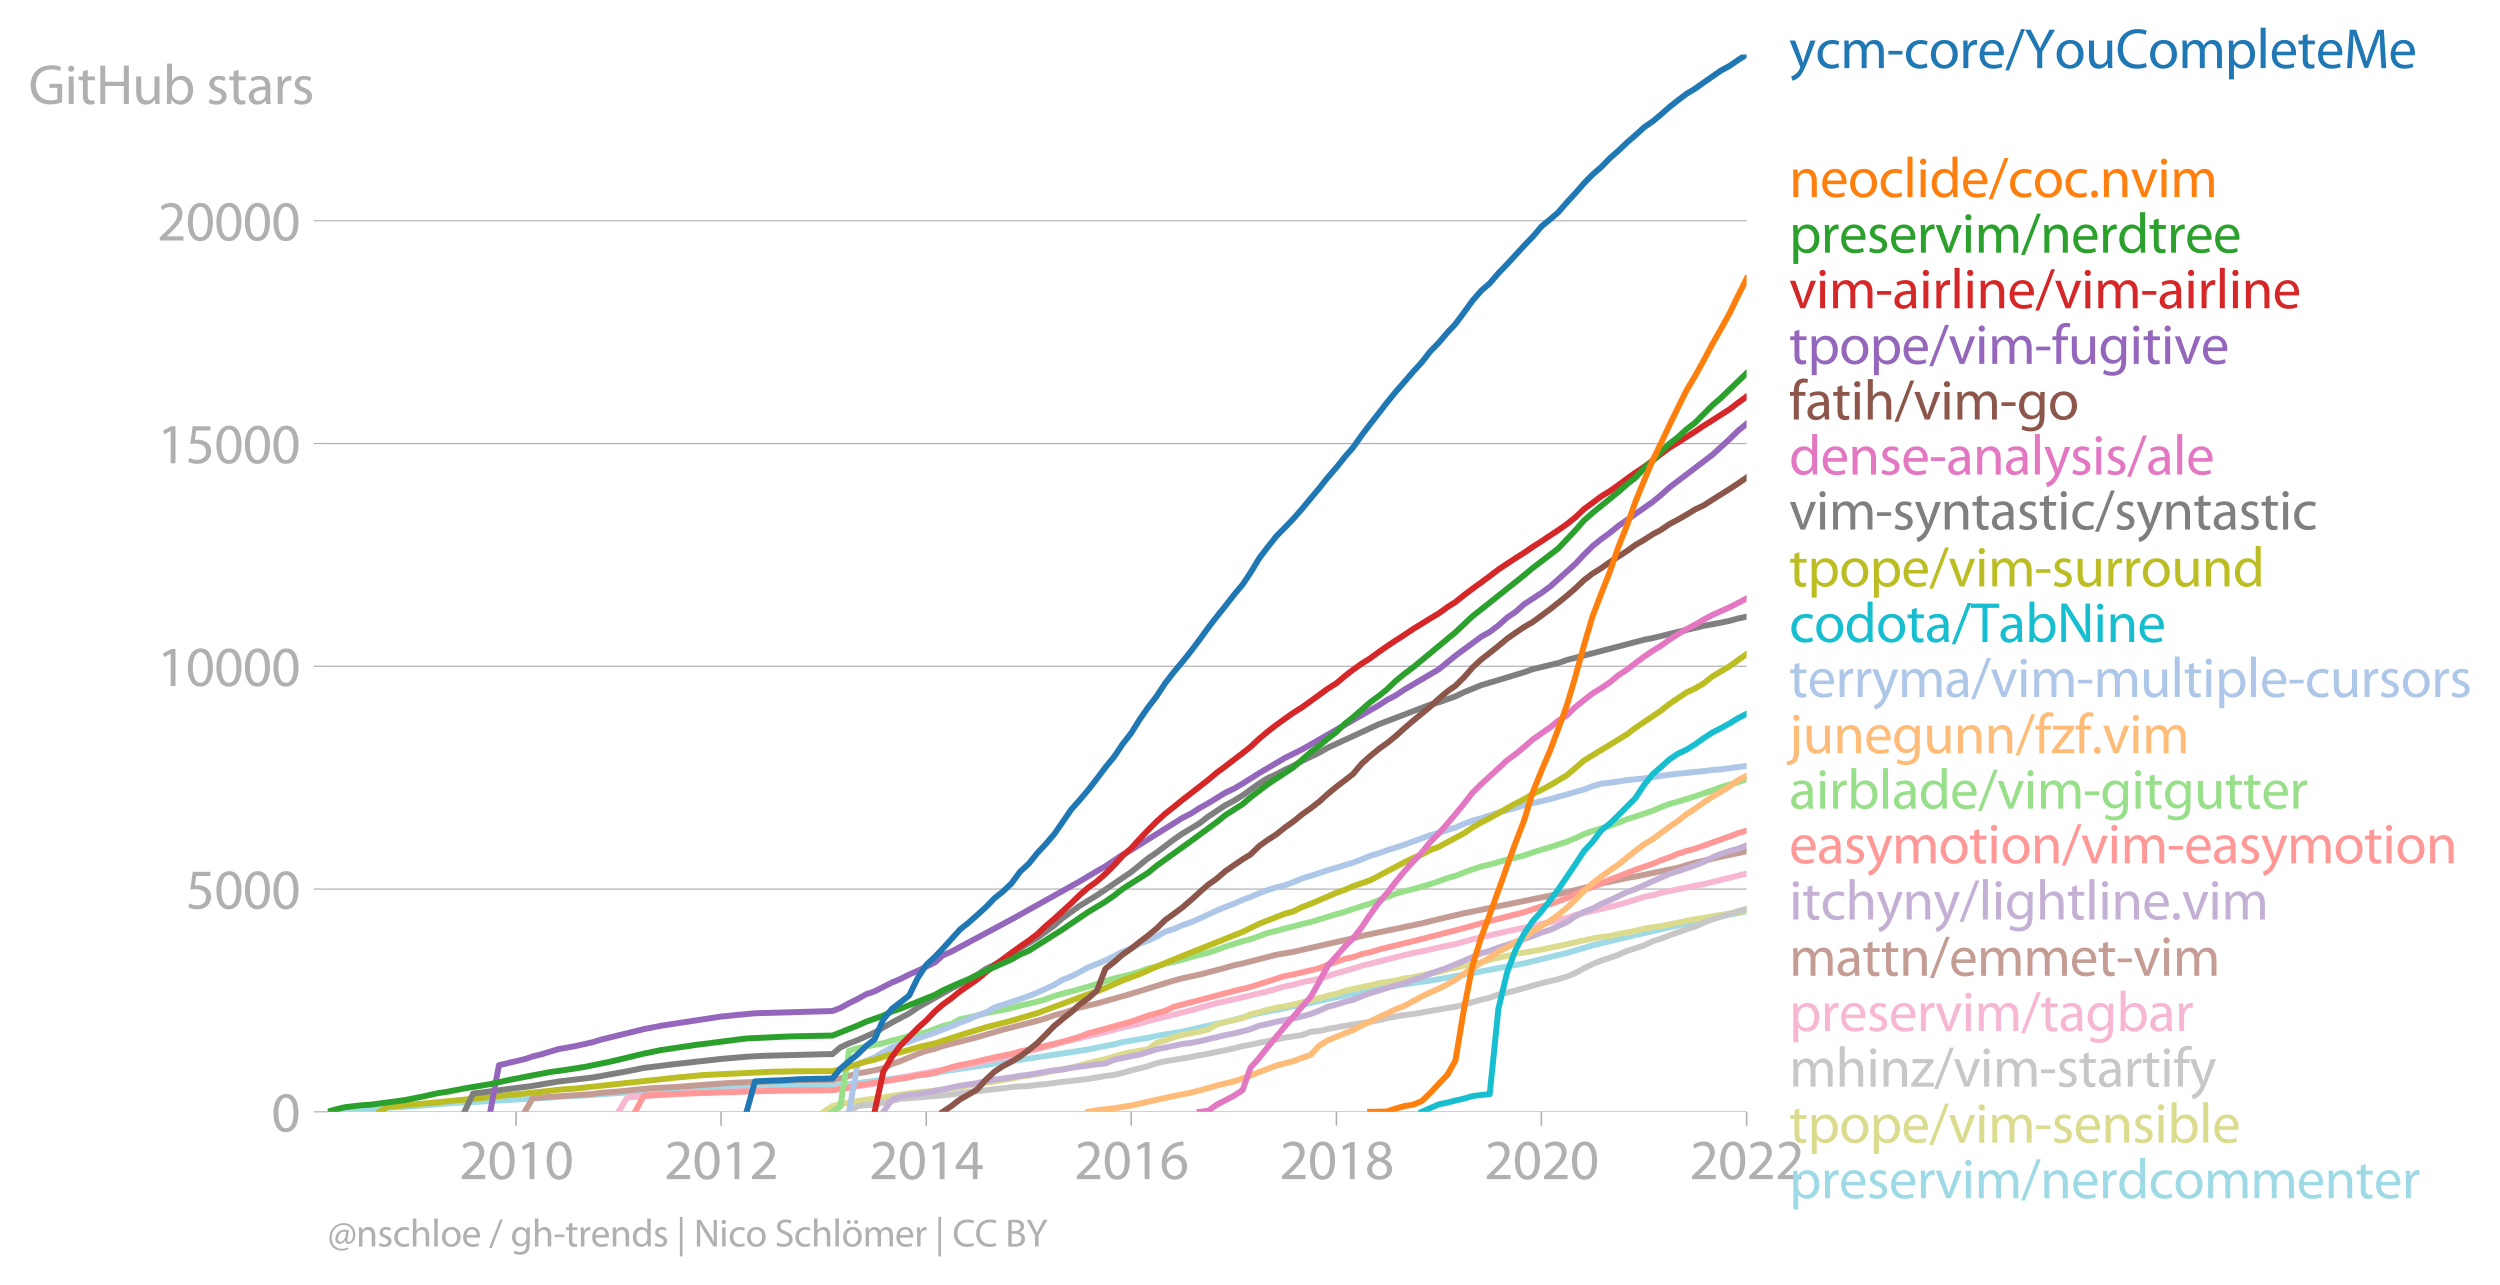<svg xmlns:xlink="http://www.w3.org/1999/xlink" width="838.957" height="431.141" viewBox="0 0 629.218 323.356" xmlns="http://www.w3.org/2000/svg"><defs><style>*{stroke-linejoin:round;stroke-linecap:butt}</style></defs><g id="figure_1"><path d="M0 323.356h629.218V0H0v323.356z" style="fill:none" id="patch_1"/><g id="axes_1"><path d="M82.476 279.829h357.12V13.717H82.476v266.112z" style="fill:none" id="patch_2"/><g id="matplotlib.axis_1"><g id="xtick_1"><g id="line2d_1"><defs><path id="m1cdb82ed8a" d="M0 0v3.5" style="stroke:#b0b0b0;stroke-width:.4"/></defs><use xlink:href="#m1cdb82ed8a" x="129.89" y="279.829" style="fill:#b0b0b0;stroke:#b0b0b0;stroke-width:.4"/></g><g style="fill:#b0b0b0" transform="matrix(.14 0 0 -.14 115.527 296.769)" id="text_1"><defs><path id="MyriadPro-Regular-32" d="M2944 0v467H1075v13l333 307c877 845 1434 1466 1434 2234 0 595-378 1209-1274 1209-480 0-890-179-1178-422l180-397c192 160 505 352 883 352 621 0 825-390 825-813-6-627-486-1164-1548-2176L288 346V0h2656z" transform="scale(.016)"/><path id="MyriadPro-Regular-30" d="M1677 4230c-845 0-1447-768-1447-2163C243 691 794-70 1606-70c922 0 1447 780 1447 2195 0 1325-499 2105-1376 2105zm-32-435c582 0 845-672 845-1696 0-1062-276-1734-852-1734-512 0-844 614-844 1696 0 1133 358 1734 851 1734z" transform="scale(.016)"/><path id="MyriadPro-Regular-31" d="M1510 0h544v4160h-480l-908-486 108-429 724 390h12V0z" transform="scale(.016)"/></defs><use xlink:href="#MyriadPro-Regular-32"/><use xlink:href="#MyriadPro-Regular-30" x="51.3"/><use xlink:href="#MyriadPro-Regular-31" x="102.6"/><use xlink:href="#MyriadPro-Regular-30" x="153.9"/></g></g><g id="xtick_2"><use xlink:href="#m1cdb82ed8a" x="181.472" y="279.829" style="fill:#b0b0b0;stroke:#b0b0b0;stroke-width:.4" id="line2d_2"/><g style="fill:#b0b0b0" transform="matrix(.14 0 0 -.14 167.109 296.769)" id="text_2"><use xlink:href="#MyriadPro-Regular-32"/><use xlink:href="#MyriadPro-Regular-30" x="51.3"/><use xlink:href="#MyriadPro-Regular-31" x="102.6"/><use xlink:href="#MyriadPro-Regular-32" x="153.9"/></g></g><g id="xtick_3"><use xlink:href="#m1cdb82ed8a" x="233.125" y="279.829" style="fill:#b0b0b0;stroke:#b0b0b0;stroke-width:.4" id="line2d_3"/><g style="fill:#b0b0b0" transform="matrix(.14 0 0 -.14 218.762 296.769)" id="text_3"><defs><path id="MyriadPro-Regular-34" d="M2560 0v1133h582v441h-582v2586h-608L96 1504v-371h1933V0h531zM666 1574v13l1017 1415c115 192 218 371 346 614h19c-13-218-19-435-19-653V1574H666z" transform="scale(.016)"/></defs><use xlink:href="#MyriadPro-Regular-32"/><use xlink:href="#MyriadPro-Regular-30" x="51.3"/><use xlink:href="#MyriadPro-Regular-31" x="102.6"/><use xlink:href="#MyriadPro-Regular-34" x="153.9"/></g></g><g id="xtick_4"><use xlink:href="#m1cdb82ed8a" x="284.708" y="279.829" style="fill:#b0b0b0;stroke:#b0b0b0;stroke-width:.4" id="line2d_4"/><g style="fill:#b0b0b0" transform="matrix(.14 0 0 -.14 270.345 296.769)" id="text_4"><defs><path id="MyriadPro-Regular-36" d="M2662 4224c-102 0-243-6-409-32-525-64-986-275-1331-614-410-410-704-1056-704-1876C218 621 800-70 1690-70c864 0 1382 704 1382 1465 0 813-518 1344-1254 1344-461 0-807-217-1005-480h-19c96 685 563 1331 1446 1479 160 25 307 32 422 25v461zM1690 365c-589 0-903 505-916 1190 0 103 26 186 64 250 154 301 468 512 807 512 518 0 857-359 857-954s-326-998-806-998h-6z" transform="scale(.016)"/></defs><use xlink:href="#MyriadPro-Regular-32"/><use xlink:href="#MyriadPro-Regular-30" x="51.3"/><use xlink:href="#MyriadPro-Regular-31" x="102.6"/><use xlink:href="#MyriadPro-Regular-36" x="153.9"/></g></g><g id="xtick_5"><use xlink:href="#m1cdb82ed8a" x="336.361" y="279.829" style="fill:#b0b0b0;stroke:#b0b0b0;stroke-width:.4" id="line2d_5"/><g style="fill:#b0b0b0" transform="matrix(.14 0 0 -.14 321.998 296.769)" id="text_5"><defs><path id="MyriadPro-Regular-38" d="M1062 2170c-512-218-825-589-825-1114C237 448 762-70 1632-70c794 0 1414 486 1414 1209 0 506-320 871-838 1075v20c512 243 685 620 685 972 0 519-403 1024-1210 1024-729 0-1286-448-1286-1107 0-358 198-717 659-934l6-19zm583-1831c-531 0-851 371-832 794 0 397 262 717 749 857 563-160 915-403 915-908 0-423-327-743-832-743zm6 3488c506 0 704-345 704-678 0-378-275-634-633-755-480 128-794 352-794 768 0 358 256 665 723 665z" transform="scale(.016)"/></defs><use xlink:href="#MyriadPro-Regular-32"/><use xlink:href="#MyriadPro-Regular-30" x="51.3"/><use xlink:href="#MyriadPro-Regular-31" x="102.6"/><use xlink:href="#MyriadPro-Regular-38" x="153.9"/></g></g><g id="xtick_6"><use xlink:href="#m1cdb82ed8a" x="387.943" y="279.829" style="fill:#b0b0b0;stroke:#b0b0b0;stroke-width:.4" id="line2d_6"/><g style="fill:#b0b0b0" transform="matrix(.14 0 0 -.14 373.58 296.769)" id="text_6"><use xlink:href="#MyriadPro-Regular-32"/><use xlink:href="#MyriadPro-Regular-30" x="51.3"/><use xlink:href="#MyriadPro-Regular-32" x="102.6"/><use xlink:href="#MyriadPro-Regular-30" x="153.9"/></g></g><g id="xtick_7"><use xlink:href="#m1cdb82ed8a" x="439.596" y="279.829" style="fill:#b0b0b0;stroke:#b0b0b0;stroke-width:.4" id="line2d_7"/><g style="fill:#b0b0b0" transform="matrix(.14 0 0 -.14 425.233 296.769)" id="text_7"><use xlink:href="#MyriadPro-Regular-32"/><use xlink:href="#MyriadPro-Regular-30" x="51.3"/><use xlink:href="#MyriadPro-Regular-32" x="102.6"/><use xlink:href="#MyriadPro-Regular-32" x="153.9"/></g></g></g><g id="matplotlib.axis_2"><g id="ytick_1"><path d="M82.476 279.829h357.12" clip-path="url(#pe31b198baf)" style="fill:none;stroke:#b0b0b0;stroke-width:.3;stroke-linecap:square" id="line2d_8"/><g id="line2d_9"><defs><path id="m0c718889d0" d="M0 0h-3.5" style="stroke:#b0b0b0;stroke-width:.3"/></defs><use xlink:href="#m0c718889d0" x="82.476" y="279.829" style="fill:#b0b0b0;stroke:#b0b0b0;stroke-width:.3"/></g><use xlink:href="#MyriadPro-Regular-30" style="fill:#b0b0b0" transform="matrix(.14 0 0 -.14 68.295 284.799)" id="text_8"/></g><g id="ytick_2"><path d="M82.476 223.762h357.12" clip-path="url(#pe31b198baf)" style="fill:none;stroke:#b0b0b0;stroke-width:.3;stroke-linecap:square" id="line2d_10"/><use xlink:href="#m0c718889d0" x="82.476" y="223.762" style="fill:#b0b0b0;stroke:#b0b0b0;stroke-width:.3" id="line2d_11"/><g style="fill:#b0b0b0" transform="matrix(.14 0 0 -.14 46.75 228.732)" id="text_9"><defs><path id="MyriadPro-Regular-35" d="M2771 4160H781L512 2163c154 19 339 45 576 45 832 0 1190-384 1197-922 0-556-455-902-986-902-377 0-717 128-889 230L269 186C467 58 851-70 1306-70c902 0 1548 608 1548 1420 0 525-268 884-595 1069-256 154-576 224-896 224-153 0-243-13-339-25l160 1068h1587v474z" transform="scale(.016)"/></defs><use xlink:href="#MyriadPro-Regular-35"/><use xlink:href="#MyriadPro-Regular-30" x="51.3"/><use xlink:href="#MyriadPro-Regular-30" x="102.6"/><use xlink:href="#MyriadPro-Regular-30" x="153.9"/></g></g><g id="ytick_3"><path d="M82.476 167.696h357.12" clip-path="url(#pe31b198baf)" style="fill:none;stroke:#b0b0b0;stroke-width:.3;stroke-linecap:square" id="line2d_12"/><use xlink:href="#m0c718889d0" x="82.476" y="167.696" style="fill:#b0b0b0;stroke:#b0b0b0;stroke-width:.3" id="line2d_13"/><g style="fill:#b0b0b0" transform="matrix(.14 0 0 -.14 39.568 172.666)" id="text_10"><use xlink:href="#MyriadPro-Regular-31"/><use xlink:href="#MyriadPro-Regular-30" x="51.3"/><use xlink:href="#MyriadPro-Regular-30" x="102.6"/><use xlink:href="#MyriadPro-Regular-30" x="153.9"/><use xlink:href="#MyriadPro-Regular-30" x="205.2"/></g></g><g id="ytick_4"><path d="M82.476 111.63h357.12" clip-path="url(#pe31b198baf)" style="fill:none;stroke:#b0b0b0;stroke-width:.3;stroke-linecap:square" id="line2d_14"/><use xlink:href="#m0c718889d0" x="82.476" y="111.63" style="fill:#b0b0b0;stroke:#b0b0b0;stroke-width:.3" id="line2d_15"/><g style="fill:#b0b0b0" transform="matrix(.14 0 0 -.14 39.568 116.6)" id="text_11"><use xlink:href="#MyriadPro-Regular-31"/><use xlink:href="#MyriadPro-Regular-35" x="51.3"/><use xlink:href="#MyriadPro-Regular-30" x="102.6"/><use xlink:href="#MyriadPro-Regular-30" x="153.9"/><use xlink:href="#MyriadPro-Regular-30" x="205.2"/></g></g><g id="ytick_5"><path d="M82.476 55.564h357.12" clip-path="url(#pe31b198baf)" style="fill:none;stroke:#b0b0b0;stroke-width:.3;stroke-linecap:square" id="line2d_16"/><use xlink:href="#m0c718889d0" x="82.476" y="55.564" style="fill:#b0b0b0;stroke:#b0b0b0;stroke-width:.3" id="line2d_17"/><g style="fill:#b0b0b0" transform="matrix(.14 0 0 -.14 39.568 60.534)" id="text_12"><use xlink:href="#MyriadPro-Regular-32"/><use xlink:href="#MyriadPro-Regular-30" x="51.3"/><use xlink:href="#MyriadPro-Regular-30" x="102.6"/><use xlink:href="#MyriadPro-Regular-30" x="153.9"/><use xlink:href="#MyriadPro-Regular-30" x="205.2"/></g></g><g style="fill:#b0b0b0" transform="matrix(.14 0 0 -.14 7.2 26.182)" id="text_13"><defs><path id="MyriadPro-Regular-47" d="M3770 2266H2349v-448h877V531c-128-64-378-115-743-115-1005 0-1664 646-1664 1741 0 1081 685 1734 1735 1734 435 0 723-83 953-185l135 454c-186 90-576 198-1076 198-1446 0-2329-940-2336-2227 0-672 231-1248 602-1606 422-403 960-570 1613-570 582 0 1075 147 1325 237v2074z" transform="scale(.016)"/><path id="MyriadPro-Regular-69" d="M1030 0v3098H467V0h563zM749 4320c-205 0-352-154-352-352 0-192 141-346 339-346 224 0 365 154 358 346 0 198-134 352-345 352z" transform="scale(.016)"/><path id="MyriadPro-Regular-74" d="M595 3667v-569H115v-429h480V979c0-365 58-640 218-806C947 19 1158-70 1421-70c217 0 390 38 499 83l-26 422c-83-25-172-38-326-38-314 0-422 217-422 601v1671h806v429h-806v742l-551-173z" transform="scale(.016)"/><path id="MyriadPro-Regular-48" d="M486 4314V0h557v2022h2087V0h563v4314h-563V2509H1043v1805H486z" transform="scale(.016)"/><path id="MyriadPro-Regular-75" d="M3059 3098h-563V1197c0-103-19-205-51-288-103-250-365-512-743-512-512 0-691 397-691 985v1716H448V1286C448 198 1030-70 1517-70c550 0 877 326 1024 576h13l32-506h499c-19 243-26 525-26 845v2253z" transform="scale(.016)"/><path id="MyriadPro-Regular-62" d="M467 800c0-275-13-589-25-800h486l26 512h19c230-410 589-582 1037-582 691 0 1388 550 1388 1657 7 941-537 1581-1305 1581-499 0-858-224-1056-570h-13v1946H467V800zm557 998c0 90 19 167 32 231 115 429 474 691 858 691 601 0 921-531 921-1152 0-710-352-1190-941-1190-409 0-736 268-844 659-13 64-26 134-26 205v556z" transform="scale(.016)"/><path id="MyriadPro-Regular-73" d="M250 147C467 19 781-70 1120-70c736 0 1158 390 1158 934 0 461-275 730-812 934-404 154-589 269-589 525 0 231 185 423 518 423 288 0 512-103 634-180l141 410c-173 102-448 192-762 192-666 0-1069-410-1069-909 0-371 263-678 819-877 416-153 576-300 576-569 0-256-192-461-601-461-282 0-576 115-743 224L250 147z" transform="scale(.016)"/><path id="MyriadPro-Regular-61" d="M2643 1901c0 621-230 1267-1177 1267-391 0-762-109-1018-275l128-371c218 140 518 230 806 230 634 0 704-461 704-717v-64C890 1978 224 1568 224 819c0-448 320-889 947-889 442 0 775 217 947 460h20l44-390h512c-38 211-51 474-51 742v1159zm-544-858c0-57-13-121-32-179-89-262-345-518-749-518-288 0-531 172-531 537 0 602 698 711 1312 698v-538z" transform="scale(.016)"/><path id="MyriadPro-Regular-72" d="M467 0h557v1651c0 96 13 186 26 263 76 422 358 723 755 723 77 0 134-7 192-19v531c-51 13-96 19-160 19-378 0-717-262-858-678h-25l-20 608H442c19-288 25-602 25-967V0z" transform="scale(.016)"/></defs><use xlink:href="#MyriadPro-Regular-47"/><use xlink:href="#MyriadPro-Regular-69" x="64.6"/><use xlink:href="#MyriadPro-Regular-74" x="88"/><use xlink:href="#MyriadPro-Regular-48" x="121.1"/><use xlink:href="#MyriadPro-Regular-75" x="186.3"/><use xlink:href="#MyriadPro-Regular-62" x="241.4"/><use xlink:href="#MyriadPro-Regular-20" x="298.3"/><use xlink:href="#MyriadPro-Regular-73" x="319.5"/><use xlink:href="#MyriadPro-Regular-74" x="359.1"/><use xlink:href="#MyriadPro-Regular-61" x="392.2"/><use xlink:href="#MyriadPro-Regular-72" x="440.4"/><use xlink:href="#MyriadPro-Regular-73" x="473.1"/></g></g><path d="m82.476 279.829 2.19-.27 10.812-.661 6.43-.303 10.67-.863 25.791-1.492 2.19-.235 6.501-.303 10.811-.751 4.17-.325 6.43-.303 30.242-.852 10.811-.101 25.792-3.24 1.978-.45 4.31-.661 6.501-.964 25.792-3.903 4.31-.908 2.19-.381 2.12-.583 6.43-1.077 2.19-.504 6.43-1.043 8.692-2.007 2.12-.393 8.55-2.265 6.43-1.233 2.19-.482 2.191-.337 6.43-1.514 12.86-2.545 6.501-1.144 8.62-1.267 4.17-.807 4.31-.751 6.501-1.256 6.5-1.178 6.502-1.603 4.24-1.02 6.43-1.907 8.69-2.108 10.67-2.456 4.31-.908 2.12-.325 4.382-1.177 8.62-1.581h0" clip-path="url(#pe31b198baf)" style="fill:none;stroke:#9edae5;stroke-width:1.5;stroke-linecap:square" id="line2d_18"/><path d="m207.334 279.829 2.19-1.458 1.979-.404 2.19-.47 2.12-.37 2.19-.326 2.12-.314 2.191-.303 2.19-.37 2.12-.291 2.19-.337 2.12-.302 2.191-.157 2.19-.191 1.98-.314 2.19-.359 2.12-.291 2.19-.37 2.12-.337 2.19-.37 2.19-.269 2.12-.404 2.191-.347 2.12-.494 2.19-.314 2.19-.347 1.98-.381 2.19-.449 2.12-.348 2.19-.426 2.12-.527 2.19-.639 2.191-.516 2.12-.448 2.19-.662 2.12-.65 2.19-.46 2.191-.37 2.05-.381 2.19-1.615 2.12-.572 2.19-.818 2.12-.606 2.19-.392 2.19-.426 2.12-.527 2.191-1.268 2.12-.583 2.19-.527 2.191-.493 1.979-.964 2.19-.539 2.12-.571 2.19-.561 2.12-.292 2.19-.493 2.191-.55 2.12-.482 2.19-.583 2.12-.594 2.19-.471 2.191-.785 1.979-.437 2.19-.471 2.12-.426 2.19-.55 2.12-.325 2.19-.359 2.191-.527 2.12-.291 2.19-.505 2.12-.47 2.19-.37 2.191-.651 1.979-.426 2.19-.483 2.12-.46 2.19-.38 2.12-.673 2.191-.516 2.19-.426 2.12-.583 2.19-.258 2.12-.393 2.191-.359 2.19-.482 2.05-.392 2.19-.494 2.12-.493 2.19-.493 2.12-.449 2.19-.381 2.191-.236 2.12-.515 2.19-.382 2.12-.415 2.191-.549 2.19-.359 1.979-.28 2.19-.437 2.12-.404 2.19-.527 2.12-.37 2.191-.337 2.19-.403 2.12-.337 2.19-.358 2.12-.326 2.191-.437" clip-path="url(#pe31b198baf)" style="fill:none;stroke:#dbdb8d;stroke-width:1.5;stroke-linecap:square" id="line2d_19"/><path d="m213.693 279.829 2.12-1.436 2.19-.246 2.12-.101 2.191-.583 2.19-.36 2.12-.549 2.19-.157 2.12-.168 2.191-.19 2.19-.18 1.98-.157 2.19-.224 2.12-.359 2.19-.292 2.12-.168 2.19-.269 2.19-.247 2.12-.224 2.191-.314 2.12-.157 2.19-.112 2.19-.314 1.98-.146 2.19-.291 2.12-.292 2.19-.224 2.12-.258 2.19-.269 2.191-.37 2.12-.359 2.19-.269 2.12-.505 2.19-.639 2.191-.504 2.05-.572 2.19-.751 2.12-.46 2.19-.359 2.12-.348 2.19-.358 2.19-.471 2.12-.348 2.191-.482 2.12-.415 2.19-.482 2.191-.56 1.979-.337 2.19-.494 2.12-.403 2.19-.438 2.12-.46 2.19-.313 2.191-.337 2.12-.807 2.19-.213 2.12-.505 2.19-.392 2.191-.404 1.979-.336 2.19-.348 2.12-.336 2.19-.393 2.12-.538 2.19-.393 2.191-.37 2.12-.257 2.19-.382 2.12-.38 2.19-.382 2.191-.37 1.979-.314 2.19-.538 2.12-.64 2.19-.594 2.12-.482 2.191-.819 2.19-.482 2.12-.55 2.19-.571 2.12-.64 2.191-.582 2.19-.561 2.05-.493 2.19-.662 2.12-.875 2.19-1.21 2.12-1.021 2.19-.897 2.191-.707 2.12-.75 2.19-.988 2.12-.661 2.191-.729 2.19-1.043 1.979-.628 2.19-.83 2.12-.773 2.19-.774 2.12-.684 2.191-.964 2.19-.875 2.12-.617 2.19-.684 2.12-.695 2.191-.65" clip-path="url(#pe31b198baf)" style="fill:none;stroke:#c7c7c7;stroke-width:1.5;stroke-linecap:square" id="line2d_20"/><g style="fill:#1f77b4" transform="matrix(.14 0 0 -.14 450.31 17.14)" id="text_14"><defs><path id="MyriadPro-Regular-79" d="M58 3098 1203 243c26-70 39-115 39-147s-20-77-45-134c-128-288-320-506-474-628-166-140-352-230-493-275l141-473c141 25 416 121 691 364 384 333 660 877 1063 1940l845 2208h-596l-614-1818c-77-224-141-461-198-646h-13c-51 185-128 428-199 633L672 3098H58z" transform="scale(.016)"/><path id="MyriadPro-Regular-63" d="M2579 538c-160-71-371-154-691-154-614 0-1075 442-1075 1158 0 647 384 1172 1094 1172 307 0 519-71 653-148l128 436c-154 76-448 160-781 160-1011 0-1664-692-1664-1645C243 570 851-70 1786-70c416 0 742 108 889 185l-96 423z" transform="scale(.016)"/><path id="MyriadPro-Regular-6d" d="M467 0h551v1869c0 96 12 192 44 275 90 282 346 563 698 563 429 0 646-358 646-851V0h551v1914c0 102 19 204 45 281 96 275 345 512 665 512 455 0 672-358 672-953V0h551v1824c0 1075-608 1344-1018 1344-294 0-499-77-685-218-128-96-249-230-345-403h-13c-135 365-455 621-877 621-512 0-800-275-973-570h-19l-26 500H442c19-256 25-519 25-839V0z" transform="scale(.016)"/><path id="MyriadPro-Regular-2d" d="M192 1939v-416h1581v416H192z" transform="scale(.016)"/><path id="MyriadPro-Regular-6f" d="M1779 3168c-857 0-1536-608-1536-1645C243 544 890-70 1728-70c749 0 1542 499 1542 1644 0 948-601 1594-1491 1594zm-13-422c666 0 928-666 928-1191 0-697-403-1203-940-1203-551 0-941 512-941 1190 0 589 288 1204 953 1204z" transform="scale(.016)"/><path id="MyriadPro-Regular-65" d="M2957 1446c6 58 19 148 19 263 0 569-269 1459-1280 1459-902 0-1453-736-1453-1670C243 563 813-70 1766-70c493 0 832 108 1031 198l-96 403c-211-89-455-160-858-160-563 0-1049 314-1062 1075h2176zM787 1850c45 390 295 915 864 915 634 0 787-557 781-915H787z" transform="scale(.016)"/><path id="MyriadPro-Regular-2f" d="m422-256 1792 4640h-435L-6-256h428z" transform="scale(.016)"/><path id="MyriadPro-Regular-59" d="M2010 0v1837l1446 2477h-634l-620-1191c-167-326-314-608-436-889h-12c-135 300-263 563-429 889L717 4314H83l1363-2484V0h564z" transform="scale(.016)"/><path id="MyriadPro-Regular-43" d="M3386 582c-224-108-570-179-909-179-1050 0-1658 679-1658 1735 0 1132 672 1779 1683 1779 359 0 660-77 871-179l134 454c-147 77-486 192-1024 192-1337 0-2253-915-2253-2266C230 704 1146-70 2362-70c524 0 934 108 1139 211l-115 441z" transform="scale(.016)"/><path id="MyriadPro-Regular-70" d="M467-1267h557V416h13c185-307 544-486 953-486 730 0 1408 550 1408 1664 0 940-563 1574-1312 1574-505 0-870-224-1100-602h-13l-26 532H442c12-295 25-615 25-1012v-3353zm557 3059c0 77 19 160 38 230 109 423 468 698 852 698 595 0 921-531 921-1152 0-710-345-1197-941-1197-403 0-742 269-844 659-13 71-26 148-26 231v531z" transform="scale(.016)"/><path id="MyriadPro-Regular-6c" d="M467 0h563v4544H467V0z" transform="scale(.016)"/><path id="MyriadPro-Regular-4d" d="M4230 0h544l-268 4314h-711l-768-2087c-192-544-345-1017-454-1453h-19c-109 448-256 922-436 1453l-736 2087H672L371 0h531l116 1850c38 646 70 1369 83 1907h13c121-512 294-1069 499-1677L2310 26h423l761 2092c218 589 397 1133 544 1639h20c-7-538 32-1261 64-1863L4230 0z" transform="scale(.016)"/></defs><use xlink:href="#MyriadPro-Regular-79"/><use xlink:href="#MyriadPro-Regular-63" x="47.1"/><use xlink:href="#MyriadPro-Regular-6d" x="91.9"/><use xlink:href="#MyriadPro-Regular-2d" x="175.3"/><use xlink:href="#MyriadPro-Regular-63" x="206"/><use xlink:href="#MyriadPro-Regular-6f" x="250.8"/><use xlink:href="#MyriadPro-Regular-72" x="305.7"/><use xlink:href="#MyriadPro-Regular-65" x="338.4"/><use xlink:href="#MyriadPro-Regular-2f" x="388.5"/><use xlink:href="#MyriadPro-Regular-59" x="422.8"/><use xlink:href="#MyriadPro-Regular-6f" x="476.9"/><use xlink:href="#MyriadPro-Regular-75" x="531.8"/><use xlink:href="#MyriadPro-Regular-43" x="586.9"/><use xlink:href="#MyriadPro-Regular-6f" x="644.9"/><use xlink:href="#MyriadPro-Regular-6d" x="699.8"/><use xlink:href="#MyriadPro-Regular-70" x="783.2"/><use xlink:href="#MyriadPro-Regular-6c" x="840.1"/><use xlink:href="#MyriadPro-Regular-65" x="863.7"/><use xlink:href="#MyriadPro-Regular-74" x="913.8"/><use xlink:href="#MyriadPro-Regular-65" x="946.9"/><use xlink:href="#MyriadPro-Regular-4d" x="997"/><use xlink:href="#MyriadPro-Regular-65" x="1077.4"/></g><g style="fill:#ff7f0e" transform="matrix(.14 0 0 -.14 450.31 49.59)" id="text_15"><defs><path id="MyriadPro-Regular-6e" d="M467 0h563v1862c0 96 13 192 39 263 96 313 384 576 755 576 531 0 717-416 717-915V0h563v1850c0 1062-666 1318-1094 1318-512 0-871-288-1024-582h-13l-32 512H442c19-256 25-519 25-839V0z" transform="scale(.016)"/><path id="MyriadPro-Regular-64" d="M2579 4544V2694h-13c-140 250-460 474-934 474-755 0-1395-634-1389-1664C243 563 819-70 1568-70c506 0 883 262 1056 608h13l25-538h506c-19 211-26 525-26 800v3744h-563zm0-3245c0-89-6-166-25-243-103-422-448-672-826-672-608 0-915 518-915 1146 0 684 345 1196 928 1196 422 0 729-294 813-652 19-71 25-167 25-237v-538z" transform="scale(.016)"/><path id="MyriadPro-Regular-2e" d="M710-70c237 0 384 172 384 403 0 237-153 403-377 403S333 570 333 333c0-231 153-403 371-403h6z" transform="scale(.016)"/><path id="MyriadPro-Regular-76" d="M83 3098 1261 0h537l1216 3098h-588l-602-1741c-102-282-192-538-262-794h-20c-64 256-147 512-249 794L685 3098H83z" transform="scale(.016)"/></defs><use xlink:href="#MyriadPro-Regular-6e"/><use xlink:href="#MyriadPro-Regular-65" x="55.5"/><use xlink:href="#MyriadPro-Regular-6f" x="105.6"/><use xlink:href="#MyriadPro-Regular-63" x="160.5"/><use xlink:href="#MyriadPro-Regular-6c" x="205.3"/><use xlink:href="#MyriadPro-Regular-69" x="228.9"/><use xlink:href="#MyriadPro-Regular-64" x="252.3"/><use xlink:href="#MyriadPro-Regular-65" x="308.7"/><use xlink:href="#MyriadPro-Regular-2f" x="358.8"/><use xlink:href="#MyriadPro-Regular-63" x="393.1"/><use xlink:href="#MyriadPro-Regular-6f" x="437.9"/><use xlink:href="#MyriadPro-Regular-63" x="492.8"/><use xlink:href="#MyriadPro-Regular-2e" x="537.6"/><use xlink:href="#MyriadPro-Regular-6e" x="558.3"/><use xlink:href="#MyriadPro-Regular-76" x="613.8"/><use xlink:href="#MyriadPro-Regular-69" x="661.9"/><use xlink:href="#MyriadPro-Regular-6d" x="685.3"/></g><g style="fill:#2ca02c" transform="matrix(.14 0 0 -.14 450.31 63.59)" id="text_16"><use xlink:href="#MyriadPro-Regular-70"/><use xlink:href="#MyriadPro-Regular-72" x="56.9"/><use xlink:href="#MyriadPro-Regular-65" x="89.6"/><use xlink:href="#MyriadPro-Regular-73" x="139.7"/><use xlink:href="#MyriadPro-Regular-65" x="179.3"/><use xlink:href="#MyriadPro-Regular-72" x="229.4"/><use xlink:href="#MyriadPro-Regular-76" x="262.1"/><use xlink:href="#MyriadPro-Regular-69" x="310.2"/><use xlink:href="#MyriadPro-Regular-6d" x="333.6"/><use xlink:href="#MyriadPro-Regular-2f" x="417"/><use xlink:href="#MyriadPro-Regular-6e" x="451.3"/><use xlink:href="#MyriadPro-Regular-65" x="506.8"/><use xlink:href="#MyriadPro-Regular-72" x="556.9"/><use xlink:href="#MyriadPro-Regular-64" x="589.6"/><use xlink:href="#MyriadPro-Regular-74" x="646"/><use xlink:href="#MyriadPro-Regular-72" x="679.1"/><use xlink:href="#MyriadPro-Regular-65" x="711.8"/><use xlink:href="#MyriadPro-Regular-65" x="761.9"/></g><g style="fill:#d62728" transform="matrix(.14 0 0 -.14 450.31 77.59)" id="text_17"><use xlink:href="#MyriadPro-Regular-76"/><use xlink:href="#MyriadPro-Regular-69" x="48.1"/><use xlink:href="#MyriadPro-Regular-6d" x="71.5"/><use xlink:href="#MyriadPro-Regular-2d" x="154.9"/><use xlink:href="#MyriadPro-Regular-61" x="185.6"/><use xlink:href="#MyriadPro-Regular-69" x="233.8"/><use xlink:href="#MyriadPro-Regular-72" x="257.2"/><use xlink:href="#MyriadPro-Regular-6c" x="289.9"/><use xlink:href="#MyriadPro-Regular-69" x="313.5"/><use xlink:href="#MyriadPro-Regular-6e" x="336.9"/><use xlink:href="#MyriadPro-Regular-65" x="392.4"/><use xlink:href="#MyriadPro-Regular-2f" x="442.5"/><use xlink:href="#MyriadPro-Regular-76" x="476.8"/><use xlink:href="#MyriadPro-Regular-69" x="524.9"/><use xlink:href="#MyriadPro-Regular-6d" x="548.3"/><use xlink:href="#MyriadPro-Regular-2d" x="631.7"/><use xlink:href="#MyriadPro-Regular-61" x="662.4"/><use xlink:href="#MyriadPro-Regular-69" x="710.6"/><use xlink:href="#MyriadPro-Regular-72" x="734"/><use xlink:href="#MyriadPro-Regular-6c" x="766.7"/><use xlink:href="#MyriadPro-Regular-69" x="790.3"/><use xlink:href="#MyriadPro-Regular-6e" x="813.7"/><use xlink:href="#MyriadPro-Regular-65" x="869.2"/></g><g style="fill:#9467bd" transform="matrix(.14 0 0 -.14 450.31 91.589)" id="text_18"><defs><path id="MyriadPro-Regular-66" d="M1082 0v2669h748v429h-748v166c0 474 121 896 601 896 160 0 275-32 359-70l76 435c-108 45-281 89-480 89-262 0-544-83-755-288-262-249-358-646-358-1081v-147H90v-429h435V0h557z" transform="scale(.016)"/><path id="MyriadPro-Regular-67" d="M3110 2246c0 378 13 628 26 852h-493l-25-468h-13c-135 256-429 538-967 538-710 0-1395-595-1395-1645C243 666 794 13 1562 13c480 0 812 230 985 518h13V186c0-781-422-1082-998-1082-384 0-704 115-909 243l-141-429c250-166 659-256 1030-256 391 0 826 90 1127 372 301 268 441 704 441 1414v1798zm-556-928c0-96-13-204-45-300-122-359-435-576-781-576-608 0-915 505-915 1113 0 717 384 1171 921 1171 410 0 685-268 788-595 25-77 32-160 32-256v-557z" transform="scale(.016)"/></defs><use xlink:href="#MyriadPro-Regular-74"/><use xlink:href="#MyriadPro-Regular-70" x="33.1"/><use xlink:href="#MyriadPro-Regular-6f" x="90"/><use xlink:href="#MyriadPro-Regular-70" x="144.9"/><use xlink:href="#MyriadPro-Regular-65" x="201.8"/><use xlink:href="#MyriadPro-Regular-2f" x="251.9"/><use xlink:href="#MyriadPro-Regular-76" x="286.2"/><use xlink:href="#MyriadPro-Regular-69" x="334.3"/><use xlink:href="#MyriadPro-Regular-6d" x="357.7"/><use xlink:href="#MyriadPro-Regular-2d" x="441.1"/><use xlink:href="#MyriadPro-Regular-66" x="471.8"/><use xlink:href="#MyriadPro-Regular-75" x="501"/><use xlink:href="#MyriadPro-Regular-67" x="556.1"/><use xlink:href="#MyriadPro-Regular-69" x="612"/><use xlink:href="#MyriadPro-Regular-74" x="635.4"/><use xlink:href="#MyriadPro-Regular-69" x="668.5"/><use xlink:href="#MyriadPro-Regular-76" x="691.9"/><use xlink:href="#MyriadPro-Regular-65" x="740"/></g><g style="fill:#8c564b" transform="matrix(.14 0 0 -.14 450.31 105.589)" id="text_19"><defs><path id="MyriadPro-Regular-68" d="M467 0h563v1869c0 109 7 192 39 269 102 307 390 563 755 563 531 0 717-423 717-922V0h563v1843c0 1069-666 1325-1082 1325-211 0-409-64-576-160-172-96-313-237-403-397h-13v1933H467V0z" transform="scale(.016)"/></defs><use xlink:href="#MyriadPro-Regular-66"/><use xlink:href="#MyriadPro-Regular-61" x="29.2"/><use xlink:href="#MyriadPro-Regular-74" x="77.4"/><use xlink:href="#MyriadPro-Regular-69" x="110.5"/><use xlink:href="#MyriadPro-Regular-68" x="133.9"/><use xlink:href="#MyriadPro-Regular-2f" x="189.4"/><use xlink:href="#MyriadPro-Regular-76" x="223.7"/><use xlink:href="#MyriadPro-Regular-69" x="271.8"/><use xlink:href="#MyriadPro-Regular-6d" x="295.2"/><use xlink:href="#MyriadPro-Regular-2d" x="378.6"/><use xlink:href="#MyriadPro-Regular-67" x="409.3"/><use xlink:href="#MyriadPro-Regular-6f" x="465.2"/></g><g style="fill:#e377c2" transform="matrix(.14 0 0 -.14 450.31 119.43)" id="text_20"><use xlink:href="#MyriadPro-Regular-64"/><use xlink:href="#MyriadPro-Regular-65" x="56.4"/><use xlink:href="#MyriadPro-Regular-6e" x="106.5"/><use xlink:href="#MyriadPro-Regular-73" x="162"/><use xlink:href="#MyriadPro-Regular-65" x="201.6"/><use xlink:href="#MyriadPro-Regular-2d" x="251.7"/><use xlink:href="#MyriadPro-Regular-61" x="282.4"/><use xlink:href="#MyriadPro-Regular-6e" x="330.6"/><use xlink:href="#MyriadPro-Regular-61" x="386.1"/><use xlink:href="#MyriadPro-Regular-6c" x="434.3"/><use xlink:href="#MyriadPro-Regular-79" x="457.9"/><use xlink:href="#MyriadPro-Regular-73" x="505"/><use xlink:href="#MyriadPro-Regular-69" x="544.6"/><use xlink:href="#MyriadPro-Regular-73" x="568"/><use xlink:href="#MyriadPro-Regular-2f" x="607.6"/><use xlink:href="#MyriadPro-Regular-61" x="641.9"/><use xlink:href="#MyriadPro-Regular-6c" x="690.1"/><use xlink:href="#MyriadPro-Regular-65" x="713.7"/></g><g style="fill:#7f7f7f" transform="matrix(.14 0 0 -.14 450.31 133.268)" id="text_21"><use xlink:href="#MyriadPro-Regular-76"/><use xlink:href="#MyriadPro-Regular-69" x="48.1"/><use xlink:href="#MyriadPro-Regular-6d" x="71.5"/><use xlink:href="#MyriadPro-Regular-2d" x="154.9"/><use xlink:href="#MyriadPro-Regular-73" x="185.6"/><use xlink:href="#MyriadPro-Regular-79" x="225.2"/><use xlink:href="#MyriadPro-Regular-6e" x="272.3"/><use xlink:href="#MyriadPro-Regular-74" x="327.8"/><use xlink:href="#MyriadPro-Regular-61" x="360.9"/><use xlink:href="#MyriadPro-Regular-73" x="409.1"/><use xlink:href="#MyriadPro-Regular-74" x="448.7"/><use xlink:href="#MyriadPro-Regular-69" x="481.8"/><use xlink:href="#MyriadPro-Regular-63" x="505.2"/><use xlink:href="#MyriadPro-Regular-2f" x="550"/><use xlink:href="#MyriadPro-Regular-73" x="584.3"/><use xlink:href="#MyriadPro-Regular-79" x="623.9"/><use xlink:href="#MyriadPro-Regular-6e" x="671"/><use xlink:href="#MyriadPro-Regular-74" x="726.5"/><use xlink:href="#MyriadPro-Regular-61" x="759.6"/><use xlink:href="#MyriadPro-Regular-73" x="807.8"/><use xlink:href="#MyriadPro-Regular-74" x="847.4"/><use xlink:href="#MyriadPro-Regular-69" x="880.5"/><use xlink:href="#MyriadPro-Regular-63" x="903.9"/></g><g style="fill:#bcbd22" transform="matrix(.14 0 0 -.14 450.31 147.59)" id="text_22"><use xlink:href="#MyriadPro-Regular-74"/><use xlink:href="#MyriadPro-Regular-70" x="33.1"/><use xlink:href="#MyriadPro-Regular-6f" x="90"/><use xlink:href="#MyriadPro-Regular-70" x="144.9"/><use xlink:href="#MyriadPro-Regular-65" x="201.8"/><use xlink:href="#MyriadPro-Regular-2f" x="251.9"/><use xlink:href="#MyriadPro-Regular-76" x="286.2"/><use xlink:href="#MyriadPro-Regular-69" x="334.3"/><use xlink:href="#MyriadPro-Regular-6d" x="357.7"/><use xlink:href="#MyriadPro-Regular-2d" x="441.1"/><use xlink:href="#MyriadPro-Regular-73" x="471.8"/><use xlink:href="#MyriadPro-Regular-75" x="511.4"/><use xlink:href="#MyriadPro-Regular-72" x="566.5"/><use xlink:href="#MyriadPro-Regular-72" x="599.2"/><use xlink:href="#MyriadPro-Regular-6f" x="631.9"/><use xlink:href="#MyriadPro-Regular-75" x="686.8"/><use xlink:href="#MyriadPro-Regular-6e" x="741.9"/><use xlink:href="#MyriadPro-Regular-64" x="797.4"/></g><g style="fill:#17becf" transform="matrix(.14 0 0 -.14 450.31 161.59)" id="text_23"><defs><path id="MyriadPro-Regular-54" d="M1306 0h563v3840h1318v474H-6v-474h1312V0z" transform="scale(.016)"/><path id="MyriadPro-Regular-4e" d="M1011 0v1843c0 717-13 1235-45 1779l20 7c217-467 505-960 806-1440L3162 0h563v4314h-525V2509c0-672 13-1197 64-1773l-13-6c-205 441-454 896-774 1401L1094 4314H486V0h525z" transform="scale(.016)"/></defs><use xlink:href="#MyriadPro-Regular-63"/><use xlink:href="#MyriadPro-Regular-6f" x="44.8"/><use xlink:href="#MyriadPro-Regular-64" x="99.7"/><use xlink:href="#MyriadPro-Regular-6f" x="156.1"/><use xlink:href="#MyriadPro-Regular-74" x="211"/><use xlink:href="#MyriadPro-Regular-61" x="244.1"/><use xlink:href="#MyriadPro-Regular-2f" x="292.3"/><use xlink:href="#MyriadPro-Regular-54" x="326.6"/><use xlink:href="#MyriadPro-Regular-61" x="376.3"/><use xlink:href="#MyriadPro-Regular-62" x="424.5"/><use xlink:href="#MyriadPro-Regular-4e" x="481.4"/><use xlink:href="#MyriadPro-Regular-69" x="547.2"/><use xlink:href="#MyriadPro-Regular-6e" x="570.6"/><use xlink:href="#MyriadPro-Regular-65" x="626.1"/></g><g style="fill:#aec7e8" transform="matrix(.14 0 0 -.14 450.31 175.43)" id="text_24"><use xlink:href="#MyriadPro-Regular-74"/><use xlink:href="#MyriadPro-Regular-65" x="33.1"/><use xlink:href="#MyriadPro-Regular-72" x="83.2"/><use xlink:href="#MyriadPro-Regular-72" x="115.9"/><use xlink:href="#MyriadPro-Regular-79" x="148.6"/><use xlink:href="#MyriadPro-Regular-6d" x="195.7"/><use xlink:href="#MyriadPro-Regular-61" x="279.1"/><use xlink:href="#MyriadPro-Regular-2f" x="327.3"/><use xlink:href="#MyriadPro-Regular-76" x="361.6"/><use xlink:href="#MyriadPro-Regular-69" x="409.7"/><use xlink:href="#MyriadPro-Regular-6d" x="433.1"/><use xlink:href="#MyriadPro-Regular-2d" x="516.5"/><use xlink:href="#MyriadPro-Regular-6d" x="547.2"/><use xlink:href="#MyriadPro-Regular-75" x="630.6"/><use xlink:href="#MyriadPro-Regular-6c" x="685.7"/><use xlink:href="#MyriadPro-Regular-74" x="709.3"/><use xlink:href="#MyriadPro-Regular-69" x="742.4"/><use xlink:href="#MyriadPro-Regular-70" x="765.8"/><use xlink:href="#MyriadPro-Regular-6c" x="822.7"/><use xlink:href="#MyriadPro-Regular-65" x="846.3"/><use xlink:href="#MyriadPro-Regular-2d" x="896.4"/><use xlink:href="#MyriadPro-Regular-63" x="927.1"/><use xlink:href="#MyriadPro-Regular-75" x="971.9"/><use xlink:href="#MyriadPro-Regular-72" x="1027"/><use xlink:href="#MyriadPro-Regular-73" x="1059.7"/><use xlink:href="#MyriadPro-Regular-6f" x="1099.3"/><use xlink:href="#MyriadPro-Regular-72" x="1154.2"/><use xlink:href="#MyriadPro-Regular-73" x="1186.9"/></g><g style="fill:#ffbb78" transform="matrix(.14 0 0 -.14 450.31 189.576)" id="text_25"><defs><path id="MyriadPro-Regular-6a" d="M-230-1350c300 0 710 102 960 352 275 281 371 672 371 1273v2823H538V493c0-743-58-992-212-1165C192-819-32-890-288-909l58-441zM826 4320c-212 0-359-154-359-352 0-186 135-346 346-346 224 0 358 160 352 346 0 198-135 352-339 352z" transform="scale(.016)"/><path id="MyriadPro-Regular-7a" d="M115 0h2515v448H819v13c141 160 269 313 397 486l1382 1799 7 352H243v-455h1677v-13c-141-166-269-313-403-480L115 326V0z" transform="scale(.016)"/></defs><use xlink:href="#MyriadPro-Regular-6a"/><use xlink:href="#MyriadPro-Regular-75" x="24.3"/><use xlink:href="#MyriadPro-Regular-6e" x="79.4"/><use xlink:href="#MyriadPro-Regular-65" x="134.9"/><use xlink:href="#MyriadPro-Regular-67" x="185"/><use xlink:href="#MyriadPro-Regular-75" x="240.9"/><use xlink:href="#MyriadPro-Regular-6e" x="296"/><use xlink:href="#MyriadPro-Regular-6e" x="351.5"/><use xlink:href="#MyriadPro-Regular-2f" x="407"/><use xlink:href="#MyriadPro-Regular-66" x="441.3"/><use xlink:href="#MyriadPro-Regular-7a" x="470.5"/><use xlink:href="#MyriadPro-Regular-66" x="513.3"/><use xlink:href="#MyriadPro-Regular-2e" x="542.5"/><use xlink:href="#MyriadPro-Regular-76" x="563.2"/><use xlink:href="#MyriadPro-Regular-69" x="611.3"/><use xlink:href="#MyriadPro-Regular-6d" x="634.7"/></g><g style="fill:#98df8a" transform="matrix(.14 0 0 -.14 450.31 203.512)" id="text_26"><use xlink:href="#MyriadPro-Regular-61"/><use xlink:href="#MyriadPro-Regular-69" x="48.2"/><use xlink:href="#MyriadPro-Regular-72" x="71.6"/><use xlink:href="#MyriadPro-Regular-62" x="104.3"/><use xlink:href="#MyriadPro-Regular-6c" x="161.2"/><use xlink:href="#MyriadPro-Regular-61" x="184.8"/><use xlink:href="#MyriadPro-Regular-64" x="233"/><use xlink:href="#MyriadPro-Regular-65" x="289.4"/><use xlink:href="#MyriadPro-Regular-2f" x="339.5"/><use xlink:href="#MyriadPro-Regular-76" x="373.8"/><use xlink:href="#MyriadPro-Regular-69" x="421.9"/><use xlink:href="#MyriadPro-Regular-6d" x="445.3"/><use xlink:href="#MyriadPro-Regular-2d" x="528.7"/><use xlink:href="#MyriadPro-Regular-67" x="559.4"/><use xlink:href="#MyriadPro-Regular-69" x="615.3"/><use xlink:href="#MyriadPro-Regular-74" x="638.7"/><use xlink:href="#MyriadPro-Regular-67" x="671.8"/><use xlink:href="#MyriadPro-Regular-75" x="727.7"/><use xlink:href="#MyriadPro-Regular-74" x="782.8"/><use xlink:href="#MyriadPro-Regular-74" x="815.9"/><use xlink:href="#MyriadPro-Regular-65" x="849"/><use xlink:href="#MyriadPro-Regular-72" x="899.1"/></g><g style="fill:#ff9896" transform="matrix(.14 0 0 -.14 450.31 217.268)" id="text_27"><use xlink:href="#MyriadPro-Regular-65"/><use xlink:href="#MyriadPro-Regular-61" x="50.1"/><use xlink:href="#MyriadPro-Regular-73" x="98.3"/><use xlink:href="#MyriadPro-Regular-79" x="137.9"/><use xlink:href="#MyriadPro-Regular-6d" x="185"/><use xlink:href="#MyriadPro-Regular-6f" x="268.4"/><use xlink:href="#MyriadPro-Regular-74" x="323.3"/><use xlink:href="#MyriadPro-Regular-69" x="356.4"/><use xlink:href="#MyriadPro-Regular-6f" x="379.8"/><use xlink:href="#MyriadPro-Regular-6e" x="434.7"/><use xlink:href="#MyriadPro-Regular-2f" x="490.2"/><use xlink:href="#MyriadPro-Regular-76" x="524.5"/><use xlink:href="#MyriadPro-Regular-69" x="572.6"/><use xlink:href="#MyriadPro-Regular-6d" x="596"/><use xlink:href="#MyriadPro-Regular-2d" x="679.4"/><use xlink:href="#MyriadPro-Regular-65" x="710.1"/><use xlink:href="#MyriadPro-Regular-61" x="760.2"/><use xlink:href="#MyriadPro-Regular-73" x="808.4"/><use xlink:href="#MyriadPro-Regular-79" x="848"/><use xlink:href="#MyriadPro-Regular-6d" x="895.1"/><use xlink:href="#MyriadPro-Regular-6f" x="978.5"/><use xlink:href="#MyriadPro-Regular-74" x="1033.4"/><use xlink:href="#MyriadPro-Regular-69" x="1066.5"/><use xlink:href="#MyriadPro-Regular-6f" x="1089.9"/><use xlink:href="#MyriadPro-Regular-6e" x="1144.8"/></g><g style="fill:#c5b0d5" transform="matrix(.14 0 0 -.14 450.31 231.43)" id="text_28"><use xlink:href="#MyriadPro-Regular-69"/><use xlink:href="#MyriadPro-Regular-74" x="23.4"/><use xlink:href="#MyriadPro-Regular-63" x="56.5"/><use xlink:href="#MyriadPro-Regular-68" x="101.3"/><use xlink:href="#MyriadPro-Regular-79" x="156.8"/><use xlink:href="#MyriadPro-Regular-6e" x="203.9"/><use xlink:href="#MyriadPro-Regular-79" x="259.4"/><use xlink:href="#MyriadPro-Regular-2f" x="306.5"/><use xlink:href="#MyriadPro-Regular-6c" x="340.8"/><use xlink:href="#MyriadPro-Regular-69" x="364.4"/><use xlink:href="#MyriadPro-Regular-67" x="387.8"/><use xlink:href="#MyriadPro-Regular-68" x="443.7"/><use xlink:href="#MyriadPro-Regular-74" x="499.2"/><use xlink:href="#MyriadPro-Regular-6c" x="532.3"/><use xlink:href="#MyriadPro-Regular-69" x="555.9"/><use xlink:href="#MyriadPro-Regular-6e" x="579.3"/><use xlink:href="#MyriadPro-Regular-65" x="634.8"/><use xlink:href="#MyriadPro-Regular-2e" x="684.9"/><use xlink:href="#MyriadPro-Regular-76" x="705.6"/><use xlink:href="#MyriadPro-Regular-69" x="753.7"/><use xlink:href="#MyriadPro-Regular-6d" x="777.1"/></g><g style="fill:#c49c94" transform="matrix(.14 0 0 -.14 450.31 245.59)" id="text_29"><use xlink:href="#MyriadPro-Regular-6d"/><use xlink:href="#MyriadPro-Regular-61" x="83.4"/><use xlink:href="#MyriadPro-Regular-74" x="131.6"/><use xlink:href="#MyriadPro-Regular-74" x="164.7"/><use xlink:href="#MyriadPro-Regular-6e" x="197.8"/><use xlink:href="#MyriadPro-Regular-2f" x="253.3"/><use xlink:href="#MyriadPro-Regular-65" x="287.6"/><use xlink:href="#MyriadPro-Regular-6d" x="337.7"/><use xlink:href="#MyriadPro-Regular-6d" x="421.1"/><use xlink:href="#MyriadPro-Regular-65" x="504.5"/><use xlink:href="#MyriadPro-Regular-74" x="554.6"/><use xlink:href="#MyriadPro-Regular-2d" x="587.7"/><use xlink:href="#MyriadPro-Regular-76" x="618.4"/><use xlink:href="#MyriadPro-Regular-69" x="666.5"/><use xlink:href="#MyriadPro-Regular-6d" x="689.9"/></g><g style="fill:#f7b6d2" transform="matrix(.14 0 0 -.14 450.31 259.512)" id="text_30"><use xlink:href="#MyriadPro-Regular-70"/><use xlink:href="#MyriadPro-Regular-72" x="56.9"/><use xlink:href="#MyriadPro-Regular-65" x="89.6"/><use xlink:href="#MyriadPro-Regular-73" x="139.7"/><use xlink:href="#MyriadPro-Regular-65" x="179.3"/><use xlink:href="#MyriadPro-Regular-72" x="229.4"/><use xlink:href="#MyriadPro-Regular-76" x="262.1"/><use xlink:href="#MyriadPro-Regular-69" x="310.2"/><use xlink:href="#MyriadPro-Regular-6d" x="333.6"/><use xlink:href="#MyriadPro-Regular-2f" x="417"/><use xlink:href="#MyriadPro-Regular-74" x="451.3"/><use xlink:href="#MyriadPro-Regular-61" x="484.4"/><use xlink:href="#MyriadPro-Regular-67" x="532.6"/><use xlink:href="#MyriadPro-Regular-62" x="588.5"/><use xlink:href="#MyriadPro-Regular-61" x="645.4"/><use xlink:href="#MyriadPro-Regular-72" x="693.6"/></g><g style="fill:#c7c7c7" transform="matrix(.14 0 0 -.14 450.31 273.506)" id="text_31"><use xlink:href="#MyriadPro-Regular-6d"/><use xlink:href="#MyriadPro-Regular-68" x="83.4"/><use xlink:href="#MyriadPro-Regular-69" x="138.9"/><use xlink:href="#MyriadPro-Regular-6e" x="162.3"/><use xlink:href="#MyriadPro-Regular-7a" x="217.8"/><use xlink:href="#MyriadPro-Regular-2f" x="260.6"/><use xlink:href="#MyriadPro-Regular-76" x="294.9"/><use xlink:href="#MyriadPro-Regular-69" x="343"/><use xlink:href="#MyriadPro-Regular-6d" x="366.4"/><use xlink:href="#MyriadPro-Regular-2d" x="449.8"/><use xlink:href="#MyriadPro-Regular-73" x="480.5"/><use xlink:href="#MyriadPro-Regular-74" x="520.1"/><use xlink:href="#MyriadPro-Regular-61" x="553.2"/><use xlink:href="#MyriadPro-Regular-72" x="601.4"/><use xlink:href="#MyriadPro-Regular-74" x="634.1"/><use xlink:href="#MyriadPro-Regular-69" x="667.2"/><use xlink:href="#MyriadPro-Regular-66" x="690.6"/><use xlink:href="#MyriadPro-Regular-79" x="719.8"/></g><g style="fill:#dbdb8d" transform="matrix(.14 0 0 -.14 450.31 287.59)" id="text_32"><use xlink:href="#MyriadPro-Regular-74"/><use xlink:href="#MyriadPro-Regular-70" x="33.1"/><use xlink:href="#MyriadPro-Regular-6f" x="90"/><use xlink:href="#MyriadPro-Regular-70" x="144.9"/><use xlink:href="#MyriadPro-Regular-65" x="201.8"/><use xlink:href="#MyriadPro-Regular-2f" x="251.9"/><use xlink:href="#MyriadPro-Regular-76" x="286.2"/><use xlink:href="#MyriadPro-Regular-69" x="334.3"/><use xlink:href="#MyriadPro-Regular-6d" x="357.7"/><use xlink:href="#MyriadPro-Regular-2d" x="441.1"/><use xlink:href="#MyriadPro-Regular-73" x="471.8"/><use xlink:href="#MyriadPro-Regular-65" x="511.4"/><use xlink:href="#MyriadPro-Regular-6e" x="561.5"/><use xlink:href="#MyriadPro-Regular-73" x="617"/><use xlink:href="#MyriadPro-Regular-69" x="656.6"/><use xlink:href="#MyriadPro-Regular-62" x="680"/><use xlink:href="#MyriadPro-Regular-6c" x="736.9"/><use xlink:href="#MyriadPro-Regular-65" x="760.5"/></g><g style="fill:#9edae5" transform="matrix(.14 0 0 -.14 450.31 301.59)" id="text_33"><use xlink:href="#MyriadPro-Regular-70"/><use xlink:href="#MyriadPro-Regular-72" x="56.9"/><use xlink:href="#MyriadPro-Regular-65" x="89.6"/><use xlink:href="#MyriadPro-Regular-73" x="139.7"/><use xlink:href="#MyriadPro-Regular-65" x="179.3"/><use xlink:href="#MyriadPro-Regular-72" x="229.4"/><use xlink:href="#MyriadPro-Regular-76" x="262.1"/><use xlink:href="#MyriadPro-Regular-69" x="310.2"/><use xlink:href="#MyriadPro-Regular-6d" x="333.6"/><use xlink:href="#MyriadPro-Regular-2f" x="417"/><use xlink:href="#MyriadPro-Regular-6e" x="451.3"/><use xlink:href="#MyriadPro-Regular-65" x="506.8"/><use xlink:href="#MyriadPro-Regular-72" x="556.9"/><use xlink:href="#MyriadPro-Regular-64" x="589.6"/><use xlink:href="#MyriadPro-Regular-63" x="646"/><use xlink:href="#MyriadPro-Regular-6f" x="690.8"/><use xlink:href="#MyriadPro-Regular-6d" x="745.7"/><use xlink:href="#MyriadPro-Regular-6d" x="829.1"/><use xlink:href="#MyriadPro-Regular-65" x="912.5"/><use xlink:href="#MyriadPro-Regular-6e" x="962.6"/><use xlink:href="#MyriadPro-Regular-74" x="1018.1"/><use xlink:href="#MyriadPro-Regular-65" x="1051.2"/><use xlink:href="#MyriadPro-Regular-72" x="1101.3"/></g><g style="fill:#b0b0b0" transform="matrix(.097 0 0 -.097 82.476 313.727)" id="text_34"><defs><path id="MyriadPro-Regular-40" d="M2867 1632c-70-397-409-870-781-870-281 0-422 204-422 486 0 621 454 1152 1018 1152 147 0 256-26 320-45l-135-723zm384-1773c-262-147-601-224-966-224-947 0-1645 666-1645 1735 0 1299 877 2131 1920 2131 992 0 1549-672 1549-1600 0-743-365-1178-691-1171-212 6-288 230-192 716l217 1159c-166 77-409 134-685 134-889 0-1516-723-1516-1517 0-505 320-806 691-806 384 0 678 186 902 563h26c-19-390 217-563 473-563 602 0 1140 563 1140 1523 0 1069-749 1856-1863 1856-1421 0-2336-1145-2336-2464C275 96 1165-672 2214-672c429 0 788 70 1140 256l-103 275z" transform="scale(.016)"/><path id="MyriadPro-Regular-7c" d="M550 4800v-6400h429v6400H550z" transform="scale(.016)"/><path id="MyriadPro-Regular-53" d="M269 211C499 58 954-70 1370-70c1017 0 1510 582 1510 1248 0 633-371 985-1101 1267-595 230-857 429-857 832 0 294 224 646 812 646 391 0 679-128 820-205l153 455c-192 109-512 211-953 211-839 0-1396-499-1396-1171 0-608 436-973 1140-1223 582-224 812-454 812-857 0-435-332-736-902-736-384 0-749 128-998 281L269 211z" transform="scale(.016)"/><path id="MyriadPro-Regular-f6" d="M1165 3648c185 0 313 154 313 326 0 186-134 327-313 327s-327-147-327-327c0-172 135-326 320-326h7zm1184 0c185 0 313 154 313 326 0 186-134 327-313 327s-320-147-320-327c0-172 128-326 313-326h7zm-570-480c-857 0-1536-608-1536-1645C243 544 890-70 1728-70c749 0 1542 499 1542 1644 0 948-601 1594-1491 1594zm-13-422c666 0 928-666 928-1191 0-697-403-1203-940-1203-551 0-941 512-941 1190 0 589 288 1204 953 1204z" transform="scale(.016)"/><path id="MyriadPro-Regular-42" d="M486 13c186-26 480-51 864-51 704 0 1191 128 1492 403 217 211 364 493 364 864 0 640-480 979-889 1081v13c454 167 729 531 729 947 0 340-134 596-358 762-269 218-627 314-1184 314-390 0-774-39-1018-90V13zm557 3865c90 20 237 39 493 39 563 0 947-199 947-704 0-416-345-723-934-723h-506v1388zm0-1811h461c608 0 1114-243 1114-832 0-627-532-838-1108-838-198 0-358 6-467 25v1645z" transform="scale(.016)"/></defs><use xlink:href="#MyriadPro-Regular-40"/><use xlink:href="#MyriadPro-Regular-6e" x="73.7"/><use xlink:href="#MyriadPro-Regular-73" x="129.2"/><use xlink:href="#MyriadPro-Regular-63" x="168.8"/><use xlink:href="#MyriadPro-Regular-68" x="213.6"/><use xlink:href="#MyriadPro-Regular-6c" x="269.1"/><use xlink:href="#MyriadPro-Regular-6f" x="292.7"/><use xlink:href="#MyriadPro-Regular-65" x="347.6"/><use xlink:href="#MyriadPro-Regular-20" x="397.7"/><use xlink:href="#MyriadPro-Regular-2f" x="418.9"/><use xlink:href="#MyriadPro-Regular-20" x="453.2"/><use xlink:href="#MyriadPro-Regular-67" x="474.4"/><use xlink:href="#MyriadPro-Regular-68" x="530.3"/><use xlink:href="#MyriadPro-Regular-2d" x="585.8"/><use xlink:href="#MyriadPro-Regular-74" x="616.5"/><use xlink:href="#MyriadPro-Regular-72" x="649.6"/><use xlink:href="#MyriadPro-Regular-65" x="682.3"/><use xlink:href="#MyriadPro-Regular-6e" x="732.4"/><use xlink:href="#MyriadPro-Regular-64" x="787.9"/><use xlink:href="#MyriadPro-Regular-73" x="844.3"/><use xlink:href="#MyriadPro-Regular-20" x="883.9"/><use xlink:href="#MyriadPro-Regular-7c" x="905.1"/><use xlink:href="#MyriadPro-Regular-20" x="929"/><use xlink:href="#MyriadPro-Regular-4e" x="950.2"/><use xlink:href="#MyriadPro-Regular-69" x="1016"/><use xlink:href="#MyriadPro-Regular-63" x="1039.4"/><use xlink:href="#MyriadPro-Regular-6f" x="1084.2"/><use xlink:href="#MyriadPro-Regular-20" x="1139.1"/><use xlink:href="#MyriadPro-Regular-53" x="1160.3"/><use xlink:href="#MyriadPro-Regular-63" x="1209.6"/><use xlink:href="#MyriadPro-Regular-68" x="1254.4"/><use xlink:href="#MyriadPro-Regular-6c" x="1309.9"/><use xlink:href="#MyriadPro-Regular-f6" x="1333.5"/><use xlink:href="#MyriadPro-Regular-6d" x="1388.4"/><use xlink:href="#MyriadPro-Regular-65" x="1471.8"/><use xlink:href="#MyriadPro-Regular-72" x="1521.9"/><use xlink:href="#MyriadPro-Regular-20" x="1554.6"/><use xlink:href="#MyriadPro-Regular-7c" x="1575.8"/><use xlink:href="#MyriadPro-Regular-20" x="1599.7"/><use xlink:href="#MyriadPro-Regular-43" x="1620.9"/><use xlink:href="#MyriadPro-Regular-43" x="1678.9"/><use xlink:href="#MyriadPro-Regular-20" x="1736.9"/><use xlink:href="#MyriadPro-Regular-42" x="1758.1"/><use xlink:href="#MyriadPro-Regular-59" x="1812.3"/></g><path d="m155.68 279.829 2.191-3.622 12.79-.909 10.811-.493 6.43-.202 21.622-.246 10.6-1.57 6.5-1.57 19.29-3.6 2.191-.583 2.19-.359 2.12-.47 4.31-1.268 2.191-.358 4.17-.998 4.31-1.279 10.81-2.523 4.311-1.2 2.19-.414 2.191-.539 2.05-.628 10.81-2.724 6.501-1.817 6.501-1.435 6.289-1.514 4.31-1.222 2.19-.438 2.191-.639 4.31-.84 4.31-1.402 4.17-1.189 2.19-.695 12.931-3.24 2.19-.393 6.501-1.47 1.979-.358 4.31-1.211 8.692-1.996 12.86-2.792 2.19-.55 2.12-.807 4.31-.998 4.381-1.009 4.31-1.144 4.311-1.379 2.19-.426 1.979-.572 4.31-.908 4.31-.897 2.191-.415 10.811-2.646h0" clip-path="url(#pe31b198baf)" style="fill:none;stroke:#f7b6d2;stroke-width:1.5;stroke-linecap:square" id="line2d_21"/><path d="m132.08 279.829 1.979-3.443 8.62-.594 6.501-.46 2.19-.291 4.31-.326 4.17-.437 4.31-.404 6.501-.336 10.811-.83 4.24-.235 15.121-.527 8.691-.09 1.979-.404 4.31-1.29 2.19-.347 4.311-.897 2.19-1.132 2.12-.718 4.31-1.805 2.191-.785 2.19-.539 1.98-.672 8.62-2.21 6.5-1.906 8.692-2.231 1.978-.583 2.19-.785 2.12-.55 4.311-1.424 4.381-1.02 8.62-2.444 10.741-3.33 2.12-.561 4.38-.942 6.431-1.694 2.19-.65 2.191-.448 8.48-2.198 4.31-.74 14.98-3.41 2.19-.582 15.122-3.162 4.31-1.088 6.36-1.469 25.861-5.281 8.62-2.198 4.311-.908 2.19-.505 2.12-.325 10.67-2.22 4.31-1.268 6.501-1.502 6.501-1.368h0" clip-path="url(#pe31b198baf)" style="fill:none;stroke:#c49c94;stroke-width:1.5;stroke-linecap:square" id="line2d_22"/><path d="m222.314 279.829 2.19-3.118 2.12-.751 2.19-.336 2.12-.27 2.191-.313 2.19-.505 1.98-.314 2.19-.505 2.12-.448 2.19-.325 2.12-.337 2.19-.47 2.19-.404 2.12-.303 2.191-.292 2.12-.359 2.19-.269 2.19-.37 1.98-.37 2.19-.38 2.12-.203 2.19-.426 2.12-.303 2.19-.28 2.191-.303 2.12-.213 2.19-.93 2.12-.449 2.19-.437 2.191-.438 2.05-.639 2.19-.684 2.12-.415 2.19-.47 2.12-.46 2.19-.247 2.19-.437 2.12-.516 2.191-.494 2.12-.515 2.19-.426 2.191-.55 1.979-.538 2.19-.852 2.12-.449 2.19-.538 2.12-.449 2.19-.392 2.191-.527 2.12-.594 2.19-.864 2.12-.953 2.19-.56 2.191-.707 1.979-.493 2.19-.886 2.12-.796 2.19-.65 2.12-.674 2.19-.661 2.191-.505 2.12-.863 2.19-.673 2.12-.863 2.19-.774 2.191-.763 1.979-.83 2.19-.919 2.12-.92 2.19-.952 2.12-.595 2.191-.818 2.19-.707 2.12-.695 2.19-.796 2.12-.718 2.191-.852 2.19-.706 2.05-.931 2.19-1.032 2.12-1.446 2.19-1.144 2.12-.785 2.19-1.166 2.191-.942 2.12-1.01 2.19-1.053 2.12-.752 2.191-.975 2.19-1.01 1.979-.851 2.19-.965 2.12-.695 2.19-.706 2.12-.774 2.191-.83 2.19-1.144 2.12-.886 2.19-.717 2.12-.594 2.191-.841" clip-path="url(#pe31b198baf)" style="fill:none;stroke:#c5b0d5;stroke-width:1.5;stroke-linecap:square" id="line2d_23"/><path d="m159.85 279.829 2.19-4.093 8.621-.438 25.862-.84 13.001-.08 4.17-.66 2.12-.539 13-2.018 2.12-.516 2.191-.258 2.19-.426 4.17-1.357 2.12-.55 2.19-.403 6.5-1.536 4.311-.864 2.12-.628 4.38-.908 6.29-1.514 4.31-1.255 2.19-.864 10.812-2.96 4.24-1.503 4.31-1.21 2.19-1.01 15.122-3.98 4.169-1.01 8.62-2.758 2.19-.404 4.31-1.02 2.191-.55 2.12-.863 4.381-1.503 1.979-.415 2.19-.762 2.12-.46 2.19-.684 10.812-2.657 10.67-2.748 4.31-1.222 10.81-2.78 4.311-1.459 2.19-.527 4.24-1.558 4.31-2.041 4.31-1.626 2.191-.987 4.31-1.648 2.12-.841 4.382-1.503 1.978-.852 2.19-.762 2.12-.875 2.19-.729 2.12-.56 8.692-3.095 2.12-.808 2.19-.639h0" clip-path="url(#pe31b198baf)" style="fill:none;stroke:#ff9896;stroke-width:1.5;stroke-linecap:square" id="line2d_24"/><path d="m209.524 279.829 1.979-1.346 2.19-14.017 2.12-.639 2.19-.392 2.12-.46 2.191-.415 2.19-.673 2.12-.515 2.19-.628 2.12-.46 2.191-.471 2.19-.841 1.98-.751 2.19-.516 2.12-1.166 2.19-.438 2.12-.504 2.19-.583 2.19-.449 2.12-.359 2.191-.493 2.12-.594 2.19-.505 2.19-.516 1.98-.56 2.19-.841 2.12-.595 2.19-.572 2.12-.583 2.19-.628 2.191-.65 2.12-.74 2.19-.662 2.12-.504 2.19-.55 2.191-.695 2.05-.751 2.19-.482 2.12-.73 2.19-.481 2.12-.539 2.19-.616 2.19-.606 2.12-.527 2.191-.74 2.12-.762 2.19-.718 2.191-.673 1.979-.516 2.19-.773 2.12-.785 2.19-.527 2.12-.583 2.19-.539 2.191-.616 2.12-.483 2.19-.672 2.12-.64 2.19-.683 2.191-.606 1.979-.684 2.19-.718 2.12-.628 2.19-.885 2.12-.785 2.19-.875 2.191-.594 2.12-.539 2.19-.616 2.12-.64 2.19-.717 2.191-.819 1.979-.538 2.19-.874 2.12-.752 2.19-.729 2.12-.482 2.191-.639 2.19-.628 2.12-.46 2.19-.571 2.12-.752 2.191-.695 2.19-.606 2.05-.695 2.19-.729 2.12-.852 2.19-1.043 2.12-.785 2.19-.627 2.191-.673 2.12-.796 2.19-.875 2.12-.65 2.191-.74 2.19-.752 1.979-.84 2.19-.842 2.12-.583 2.19-.673 2.12-.661 2.191-.763 2.19-.729 2.12-.83 2.19-.627 2.12-.628 2.191-.74" clip-path="url(#pe31b198baf)" style="fill:none;stroke:#98df8a;stroke-width:1.5;stroke-linecap:square" id="line2d_25"/><path d="m273.897 279.829 2.19-.382 2.12-.258 2.19-.235 2.12-.348 2.19-.37 2.191-.46 2.05-.493 2.19-.482 2.12-.46 2.19-.482 2.12-.426 2.19-.437 2.19-.55 2.12-.605 2.191-.64 2.12-.493 2.19-.538 2.191-.729 1.979-.751 2.19-.886 2.12-.785 2.19-.819 2.12-.571 2.19-.572 2.191-.819 2.12-.74 2.19-2.332 2.12-1.323 2.19-.897 2.191-.909 1.979-.773 2.19-1.178 2.12-.987 2.19-1.11 2.12-.942 2.19-1.054 2.191-.852 2.12-1.155 2.19-1.21 2.12-.999 2.19-.964 2.191-1.1 1.979-1.154 2.19-1.503 2.12-1.412 2.19-1.39 2.12-1.234 2.191-1.514 2.19-1.065 2.12-1.268 2.19-1.244 2.12-1.536 2.191-1.357 2.19-1.267 2.05-1.503 2.19-1.828 2.12-1.95 2.19-2.31 2.12-1.862 2.19-1.67 2.191-1.604 2.12-1.436 2.19-1.782 2.12-1.682 2.191-1.638 2.19-1.345 1.979-1.447 2.19-1.648 2.12-1.413 2.19-1.76 2.12-1.357 2.191-1.57 2.19-1.469 2.12-1.222 2.19-1.346 2.12-1.547 2.191-1.144" clip-path="url(#pe31b198baf)" style="fill:none;stroke:#ffbb78;stroke-width:1.5;stroke-linecap:square" id="line2d_26"/><path d="m213.693 279.829 2.12-11.931 2.19-.875 2.12-.886 2.191-1.312 2.19-1.233 2.12-.718 2.19-.695 2.12-.819 2.191-.717 2.19-.74 1.98-.785 2.19-.83 2.12-.886 2.19-.84 2.12-.943 2.19-.751 2.19-1.312 2.12-.684 2.191-.706 2.12-.707 2.19-.774 2.19-.874 1.98-.908 2.19-1.01 2.12-1.278 2.19-.863 2.12-1.077 2.19-1.2 2.191-.852 2.12-.897 2.19-1.076 2.12-1.11 2.19-.864 2.191-1.189 2.05-.75 2.19-1.044 2.12-1.2 2.19-.695 2.12-.93 2.19-.752 2.19-.942 2.12-.998 2.191-1.009 2.12-.897 2.19-.807 2.191-.998 1.979-.707 2.19-.941 2.12-.808 2.19-.695 2.12-.493 2.19-.819 2.191-.92 2.12-.639 2.19-.728 2.12-.707 2.19-.617 2.191-.684 1.979-.583 2.19-.84 2.12-.875 2.19-.662 2.12-.762 2.19-.707 2.191-.718 2.12-.773 2.19-.808 2.12-.773 2.19-.65 2.191-.685 1.979-.583 2.19-.964 2.12-.785 2.19-.617 2.12-.684 2.191-.74 2.19-.572 2.12-.616 2.19-.662 2.12-.516 2.191-.493 2.19-.494 2.05-.605 2.19-.594 2.12-.64 2.19-.605 2.12-.819 2.19-.65 2.191-.247 2.12-.28 2.19-.348 2.12-.235 2.191-.202 2.19-.325 1.979-.314 2.19-.314 2.12-.236 2.19-.224 2.12-.224 2.191-.202 2.19-.303 2.12-.134 2.19-.314 2.12-.292 2.191-.291" clip-path="url(#pe31b198baf)" style="fill:none;stroke:#aec7e8;stroke-width:1.5;stroke-linecap:square" id="line2d_27"/><path d="m357.842 279.829 2.12-.931 2.19-.964 2.19-.438 1.979-.504 2.19-.505 2.12-.617 2.19-.28 2.12-.213 2.191-21.507 2.19-9.139 2.12-5.64 2.19-4.16 2.12-3.095 2.191-2.422 2.19-2.77 2.05-2.78 2.19-3.196 2.12-3.14 2.19-3.342 2.12-2.265 2.19-2.926 2.191-1.727 2.12-2.063 2.19-2.21 2.12-2.13 2.191-3.319 2.19-2.725 1.979-1.704 2.19-1.985 2.12-1.413 2.19-1.043 2.12-1.312 2.191-1.57 2.19-1.424 2.12-1.087 2.19-1.2 2.12-1.323 2.191-1.088" clip-path="url(#pe31b198baf)" style="fill:none;stroke:#17becf;stroke-width:1.5;stroke-linecap:square" id="line2d_28"/><path d="m95.478 279.829 2.12-1.245 14.98-1.402 23.671-2.4 4.31-.515 4.31-.303 25.792-2.803 6.5-.595 17.171-.818 6.501-.123 8.691-.034 1.979-.437 6.5-1.974 2.12-.47 4.382-1.403 2.12-.46 4.31-1.244 4.38-1.02 8.48-2.714 4.31-1.3 6.501-1.671 6.5-1.918 12.79-4.754 2.191-.707 2.12-.84 4.31-1.918 4.381-1.604 4.24-1.906 6.43-2.635 15.192-6.078 4.169-2.03 6.43-2.533 2.19-.595 2.191-1.099 2.12-.785 6.5-2.803 2.191-.774 1.979-.874 4.31-1.48 8.691-4.575 2.12-1.032 2.19-.886 2.12-1.121 2.19-.83 6.36-3.431 2.12-1.435 2.19-1.267 2.12-1.077 4.382-2.49 2.12-1.188 2.19-1.099 2.12-1.312 2.19-1.009 2.19-1.177 4.24-2.523 4.31-3.712 10.812-6.593 2.12-1.626 6.359-4.272 2.19-1.738 4.31-2.905 2.12-.986 2.191-1.279 2.19-1.738 4.31-2.579 4.311-3.072h0" clip-path="url(#pe31b198baf)" style="fill:none;stroke:#bcbd22;stroke-width:1.5;stroke-linecap:square" id="line2d_29"/><path d="m116.888 279.829 2.19-4.587 14.98-1.94 6.501-1.098 8.621-1.02 4.31-.763 4.381-.796 4.17-.841 6.43-.808 6.5-.729 6.501-.729 6.43-.56 4.31-.224 15.122-.404 2.19-.034 1.979-1.682 2.19-1.02 2.12-.785 4.31-1.94 4.382-2.523 4.31-2.276 2.12-1.47 8.55-4.832 6.43-3.375 2.19-1.525 2.19-1.065 4.311-2.434 2.12-1.693 4.38-2.702 4.17-2.994 2.12-1.862 4.31-3.117 4.381-2.68 8.62-5.842 4.24-3.454 2.19-1.48 4.311-3.263 2.12-1.458 4.38-2.646 2.12-1.648 4.311-2.848 2.19-1.155 2.191-1.357 4.169-2.994 2.12-1.312 2.19-.987 2.12-1.121 2.19-1.032 2.191-1.222 4.31-2.074 2.12-1.223 12.86-5.931 4.31-1.626 8.621-3.297 2.19-.594 4.17-1.503 2.19-1.054 4.31-1.75 10.812-3.262 2.12-.774 6.43-1.536 2.19-.774 19.432-5.09 2.19-.427 6.29-1.547 6.5-1.525 4.31-.796 2.19-.46 2.12-.594 2.191-.46h0" clip-path="url(#pe31b198baf)" style="fill:none;stroke:#7f7f7f;stroke-width:1.5;stroke-linecap:square" id="line2d_30"/><path d="m301.949 279.829 2.12-.247 2.19-1.548 2.12-1.098 2.19-1.144 2.191-1.447 1.979-5.64 2.19-2.456 2.12-2.668 2.19-2.647 2.12-2.59 2.19-2.49 2.191-2.545 2.12-2.377 2.19-3.835 2.12-3.992 2.19-2.455 2.191-2.512 1.979-1.974 2.19-2.803 2.12-3.15 2.19-3.017 2.12-2.456 2.19-2.86 2.191-2.657 2.12-2.343 2.19-2.3 2.12-2.634 2.19-2.22 2.191-2.49 1.979-2.343 2.19-2.658 2.12-2.736 2.19-2.164 2.12-1.929 2.191-2.018 2.19-2.052 2.12-1.548 2.19-1.805 2.12-1.85 2.191-1.536 2.19-1.514 2.05-1.682 2.19-1.38 2.12-2.062 2.19-1.772 2.12-1.649 2.19-1.323 2.191-1.491 2.12-1.76 2.19-1.413 2.12-1.66 2.191-1.626 2.19-1.491 1.979-1.2 2.19-1.57 2.12-1.368 2.19-1.29 2.12-1.098 2.191-1.301 2.19-1.166 2.12-.942 2.19-.987 2.12-1.076 2.191-1.155" clip-path="url(#pe31b198baf)" style="fill:none;stroke:#e377c2;stroke-width:1.5;stroke-linecap:square" id="line2d_31"/><path d="m237.294 279.829 2.19-1.47 2.12-1.648 2.191-1.233 2.12-1.267 2.19-2.422 2.19-2.052 2.12-1.402 2.191-1.144 2.12-1.278 2.19-1.648 2.19-1.772 1.98-1.974 2.19-2.253 2.12-1.772 2.19-1.716 2.12-1.962 2.19-1.57 2.191-1.929 2.12-5.472 2.19-1.726 2.12-1.85 2.19-1.514 2.191-1.738 2.05-1.548 2.19-1.816 2.12-2.086 2.19-1.581 2.12-1.581 2.19-1.873 2.19-1.996 2.12-1.861 2.191-1.548 2.12-1.85 2.19-1.502 2.191-1.503 1.979-1.211 2.19-2.13 2.12-1.514 2.19-1.413 2.12-1.705 2.19-1.558 2.191-1.794 2.12-1.492 2.19-1.704 2.12-1.929 2.19-1.805 2.191-1.66 1.979-1.547 2.19-2.601 2.12-1.896 2.19-1.805 2.12-1.514 2.19-1.783 2.191-1.984 2.12-1.817 2.19-1.794 2.12-1.76 2.19-2.041 2.191-1.84 1.979-1.378 2.19-2.176 2.12-2.433 2.19-2.018 2.12-1.649 2.191-1.749 2.19-1.828 2.12-1.48 2.19-1.48 2.12-1.222 2.191-1.615 2.19-1.615 2.05-1.626 2.19-1.783 2.12-1.827 2.19-2.097 2.12-1.626 2.19-1.357 2.191-1.547 2.12-1.39 2.19-1.402 2.12-1.525 2.191-1.279 2.19-1.413 1.979-1.054 2.19-1.49 2.12-1.122 2.19-1.256 2.12-1.3 2.191-1.032 2.19-1.413 2.12-1.335 2.19-1.368 2.12-1.379 2.191-1.525" clip-path="url(#pe31b198baf)" style="fill:none;stroke:#8c564b;stroke-width:1.5;stroke-linecap:square" id="line2d_32"/><path d="m123.389 279.829 2.19-11.73 6.501-1.536 1.979-.661 2.19-.55 4.31-1.312 4.31-.762 4.311-.976 2.19-.672 10.67-2.613 4.31-.852 15.122-2.31 4.24-.426 4.31-.404 19.502-.56 1.979-.774 2.19-1.2 2.12-1.032 2.19-1.233 2.12-.718 4.382-2.231 2.12-.886 2.19-1.11 2.12-.931 4.38-2.13 1.98-1.761 2.19-.976 15.121-8.096 17.1-9.53 4.381-2.613 2.12-1.2 4.31-2.904 2.19-1.223 12.86-8.04 2.191-1.12 2.19-1.403 2.12-1.188 4.311-2.635 2.19-1.043 2.191-1.278 4.169-2.636 6.43-3.79 4.381-2.175 19.29-11.101 2.12-1.38 2.19-1.143 2.191-1.469 8.62-5.08 4.17-3.408 6.5-4.788 2.12-1.189 2.191-1.648 2.19-1.974 2.12-1.424 2.19-1.962 4.311-2.804 2.19-1.603 6.36-5.708 2.19-2.354 2.12-2.097 2.19-1.783 2.191-1.581 2.12-1.738 8.692-6.089 1.978-1.637 2.19-1.962 10.812-8.22 4.31-3.924 2.12-2.108 2.19-1.783h0" clip-path="url(#pe31b198baf)" style="fill:none;stroke:#9467bd;stroke-width:1.5;stroke-linecap:square" id="line2d_33"/><path d="m220.124 279.829 2.19-10.104 2.19-3.767 2.12-2.837 2.19-2.153 2.12-2.164 2.191-1.974 2.19-2.276 1.98-1.738 2.19-1.57 2.12-1.727 2.19-1.514 2.12-1.468 2.19-1.817 2.19-1.727 2.12-1.592 2.191-1.626 2.12-1.525 2.19-1.503 2.19-1.67 1.98-1.907 2.19-1.861 2.12-1.94 2.19-1.996 2.12-2.086 2.19-1.895 2.191-1.57 2.12-1.883 2.19-2.176 2.12-2.332 2.19-1.94 2.191-2.422 2.05-2.142 2.19-2.186 2.12-1.929 2.19-1.738 2.12-1.727 2.19-1.682 2.19-1.715 2.12-1.649 2.191-1.85 2.12-1.547 2.19-1.705 2.191-1.66 1.979-1.57 2.19-2.051 2.12-1.783 2.19-1.693 2.12-1.525 2.19-1.536 2.191-1.38 2.12-1.525 2.19-1.603 2.12-1.536 2.19-1.368 2.191-1.862 1.979-1.536 2.19-1.547 2.12-1.335 2.19-1.603 2.12-1.47 2.19-1.468 2.191-1.402 2.12-1.435 2.19-1.334 2.12-1.312 2.19-1.312 2.191-1.593 1.979-1.244 2.19-1.76 2.12-1.604 2.19-1.581 2.12-1.57 2.191-1.67 2.19-1.459 2.12-1.401 2.19-1.368 2.12-1.47 2.191-1.39 2.19-1.469 2.05-1.345 2.19-1.536 2.12-1.694 2.19-2.085 2.12-1.548 2.19-1.648 2.191-1.334 2.12-1.503 2.19-1.603 2.12-1.525 2.191-1.447 2.19-1.615 1.979-1.58 2.19-1.627 2.12-1.3 2.19-1.413 2.12-1.335 2.191-1.48 2.19-1.368 2.12-1.379 2.19-1.38 2.12-1.636 2.191-1.604" clip-path="url(#pe31b198baf)" style="fill:none;stroke:#d62728;stroke-width:1.5;stroke-linecap:square" id="line2d_34"/><path d="m82.476 279.829 2.19-.65 2.12-.505 4.31-.505 2.191-.135 8.621-1.155 4.381-.874 4.169-.92 2.12-.302 4.31-.841 6.5-1.088 4.311-.953 4.381-.852 6.289-1.223 4.31-.594 4.381-.695 6.43-1.312 4.381-1.032 4.17-1.02 4.31-.886 8.62-1.278 12.931-1.649 10.811-.504 10.811-.224 6.29-2.501 2.19-.987 4.31-1.525 2.19-1.054 2.12-.695 8.692-3.487 1.978-1.122 4.31-1.917 2.191-.897 4.31-2.108 6.501-2.87 2.12-1.234 2.19-.931 8.48-5.349 6.5-4.418 4.31-2.601 2.191-1.514 2.12-1.67 6.43-4.082 2.19-1.794 8.621-6.19 6.501-4.788 2.12-1.716 4.381-2.792 1.979-1.704 4.31-3.286 6.5-4.283 4.31-3.802 2.191-1.614 2.12-1.794 2.19-1.682 2.191-2.12 1.979-1.57 4.31-3.767 2.19-1.604 2.12-1.715 2.19-2.12 2.191-1.782 2.12-1.581 10.67-8.836 4.31-4.06 4.31-3.397 8.692-6.93 2.12-1.783 6.43-4.9 4.31-4.575 2.19-2.512 2.12-1.861 6.501-5.293 2.19-1.929 2.12-1.67 2.191-2.31 2.19-1.974 1.979-2.198 2.19-2.052 2.12-1.637 2.19-2.018 2.12-1.615 4.382-4.407 2.12-1.816 6.5-6.28h0" clip-path="url(#pe31b198baf)" style="fill:none;stroke:#2ca02c;stroke-width:1.5;stroke-linecap:square" id="line2d_35"/><path d="m344.84 279.829 2.19-.023 2.12-.056 2.19-.785 2.191-.594 2.12-.337 2.19-.897 2.12-2.04 2.19-2.344 2.191-2.321 1.979-3.532 2.19-13.232 2.12-10.742 2.19-7.098 2.12-5.64 2.191-6.067 2.19-6.156 2.12-5.887 2.19-5.707 2.12-6.93 2.191-5.394 2.19-5.124 2.05-5.438 2.19-6.01 2.12-7.155 2.19-7.972 2.12-7.177 2.19-5.74 2.191-5.563 2.12-6.178 2.19-5.461 2.12-5.954 2.191-5.349 2.19-5.17 1.979-4.058 2.19-4.665 2.12-4.362 2.19-4.418 2.12-3.555 2.191-3.97 2.19-4.148 2.12-3.734 2.19-3.936 2.12-4.418 2.191-4.373" clip-path="url(#pe31b198baf)" style="fill:none;stroke:#ff7f0e;stroke-width:1.5;stroke-linecap:square" id="line2d_36"/><path d="m187.902 279.829 2.12-7.66 2.19-.089 2.12-.112 2.19-.067 2.191-.124 2.12-.134 2.19-.056 2.12-.056 2.191-.034 2.19-.067 1.979-2.456 2.19-1.828 2.12-1.738 2.19-2.164 2.12-1.648 2.191-5.012 2.19-2.703 2.12-1.603 2.19-1.716 2.12-4.35 2.191-3.365 2.19-2.04 1.98-2.075 2.19-2.422 2.12-2.355 2.19-1.749 2.12-1.884 2.19-1.985 2.19-2.265 2.12-1.682 2.191-2.085 2.12-2.904 2.19-2.019 2.19-2.713 1.98-2.12 2.19-2.534 2.12-3.05 2.19-3.196 2.12-2.388 2.19-2.58 2.191-2.836 2.12-2.826 2.19-2.669 2.12-3.162 2.19-2.803 2.191-3.52 2.05-2.95 2.19-2.86 2.12-3.229 2.19-2.826 2.12-2.511 2.19-2.759 2.19-2.915 2.12-2.927 2.191-2.848 2.12-2.624 2.19-2.837 2.191-2.601 1.979-2.972 2.19-3.633 2.12-2.78 2.19-2.77 2.12-2.142 2.19-2.276 2.191-2.512 2.12-2.557 2.19-2.612 2.12-2.68 2.19-2.512 2.191-2.759 1.979-2.253 2.19-3.107 2.12-2.78 2.19-2.792 2.12-2.748 2.19-2.68 2.191-2.5 2.12-2.478 2.19-2.378 2.12-2.736 2.19-2.231 2.191-2.59 1.979-2.097 2.19-2.95 2.12-2.937 2.19-2.5 2.12-1.84 2.191-2.556 2.19-2.265 2.12-2.31 2.19-2.389 2.12-2.186 2.191-2.58 2.19-1.805 2.05-1.771 2.19-2.534 2.12-2.288 2.19-2.512 2.12-2.164 2.19-1.895 2.191-2.243 2.12-1.86 2.19-2.087 2.12-1.827 2.191-2.007 2.19-1.503 1.979-1.66 2.19-1.917 2.12-1.682 2.19-1.66 2.12-1.267 2.191-1.558 2.19-1.525 2.12-1.48 2.19-1.178 2.12-1.458 2.191-1.412" clip-path="url(#pe31b198baf)" style="fill:none;stroke:#1f77b4;stroke-width:1.5;stroke-linecap:square" id="line2d_37"/></g></g><defs><clipPath id="pe31b198baf"><path d="M82.476 13.717h357.12v266.112H82.476z"/></clipPath></defs></svg>